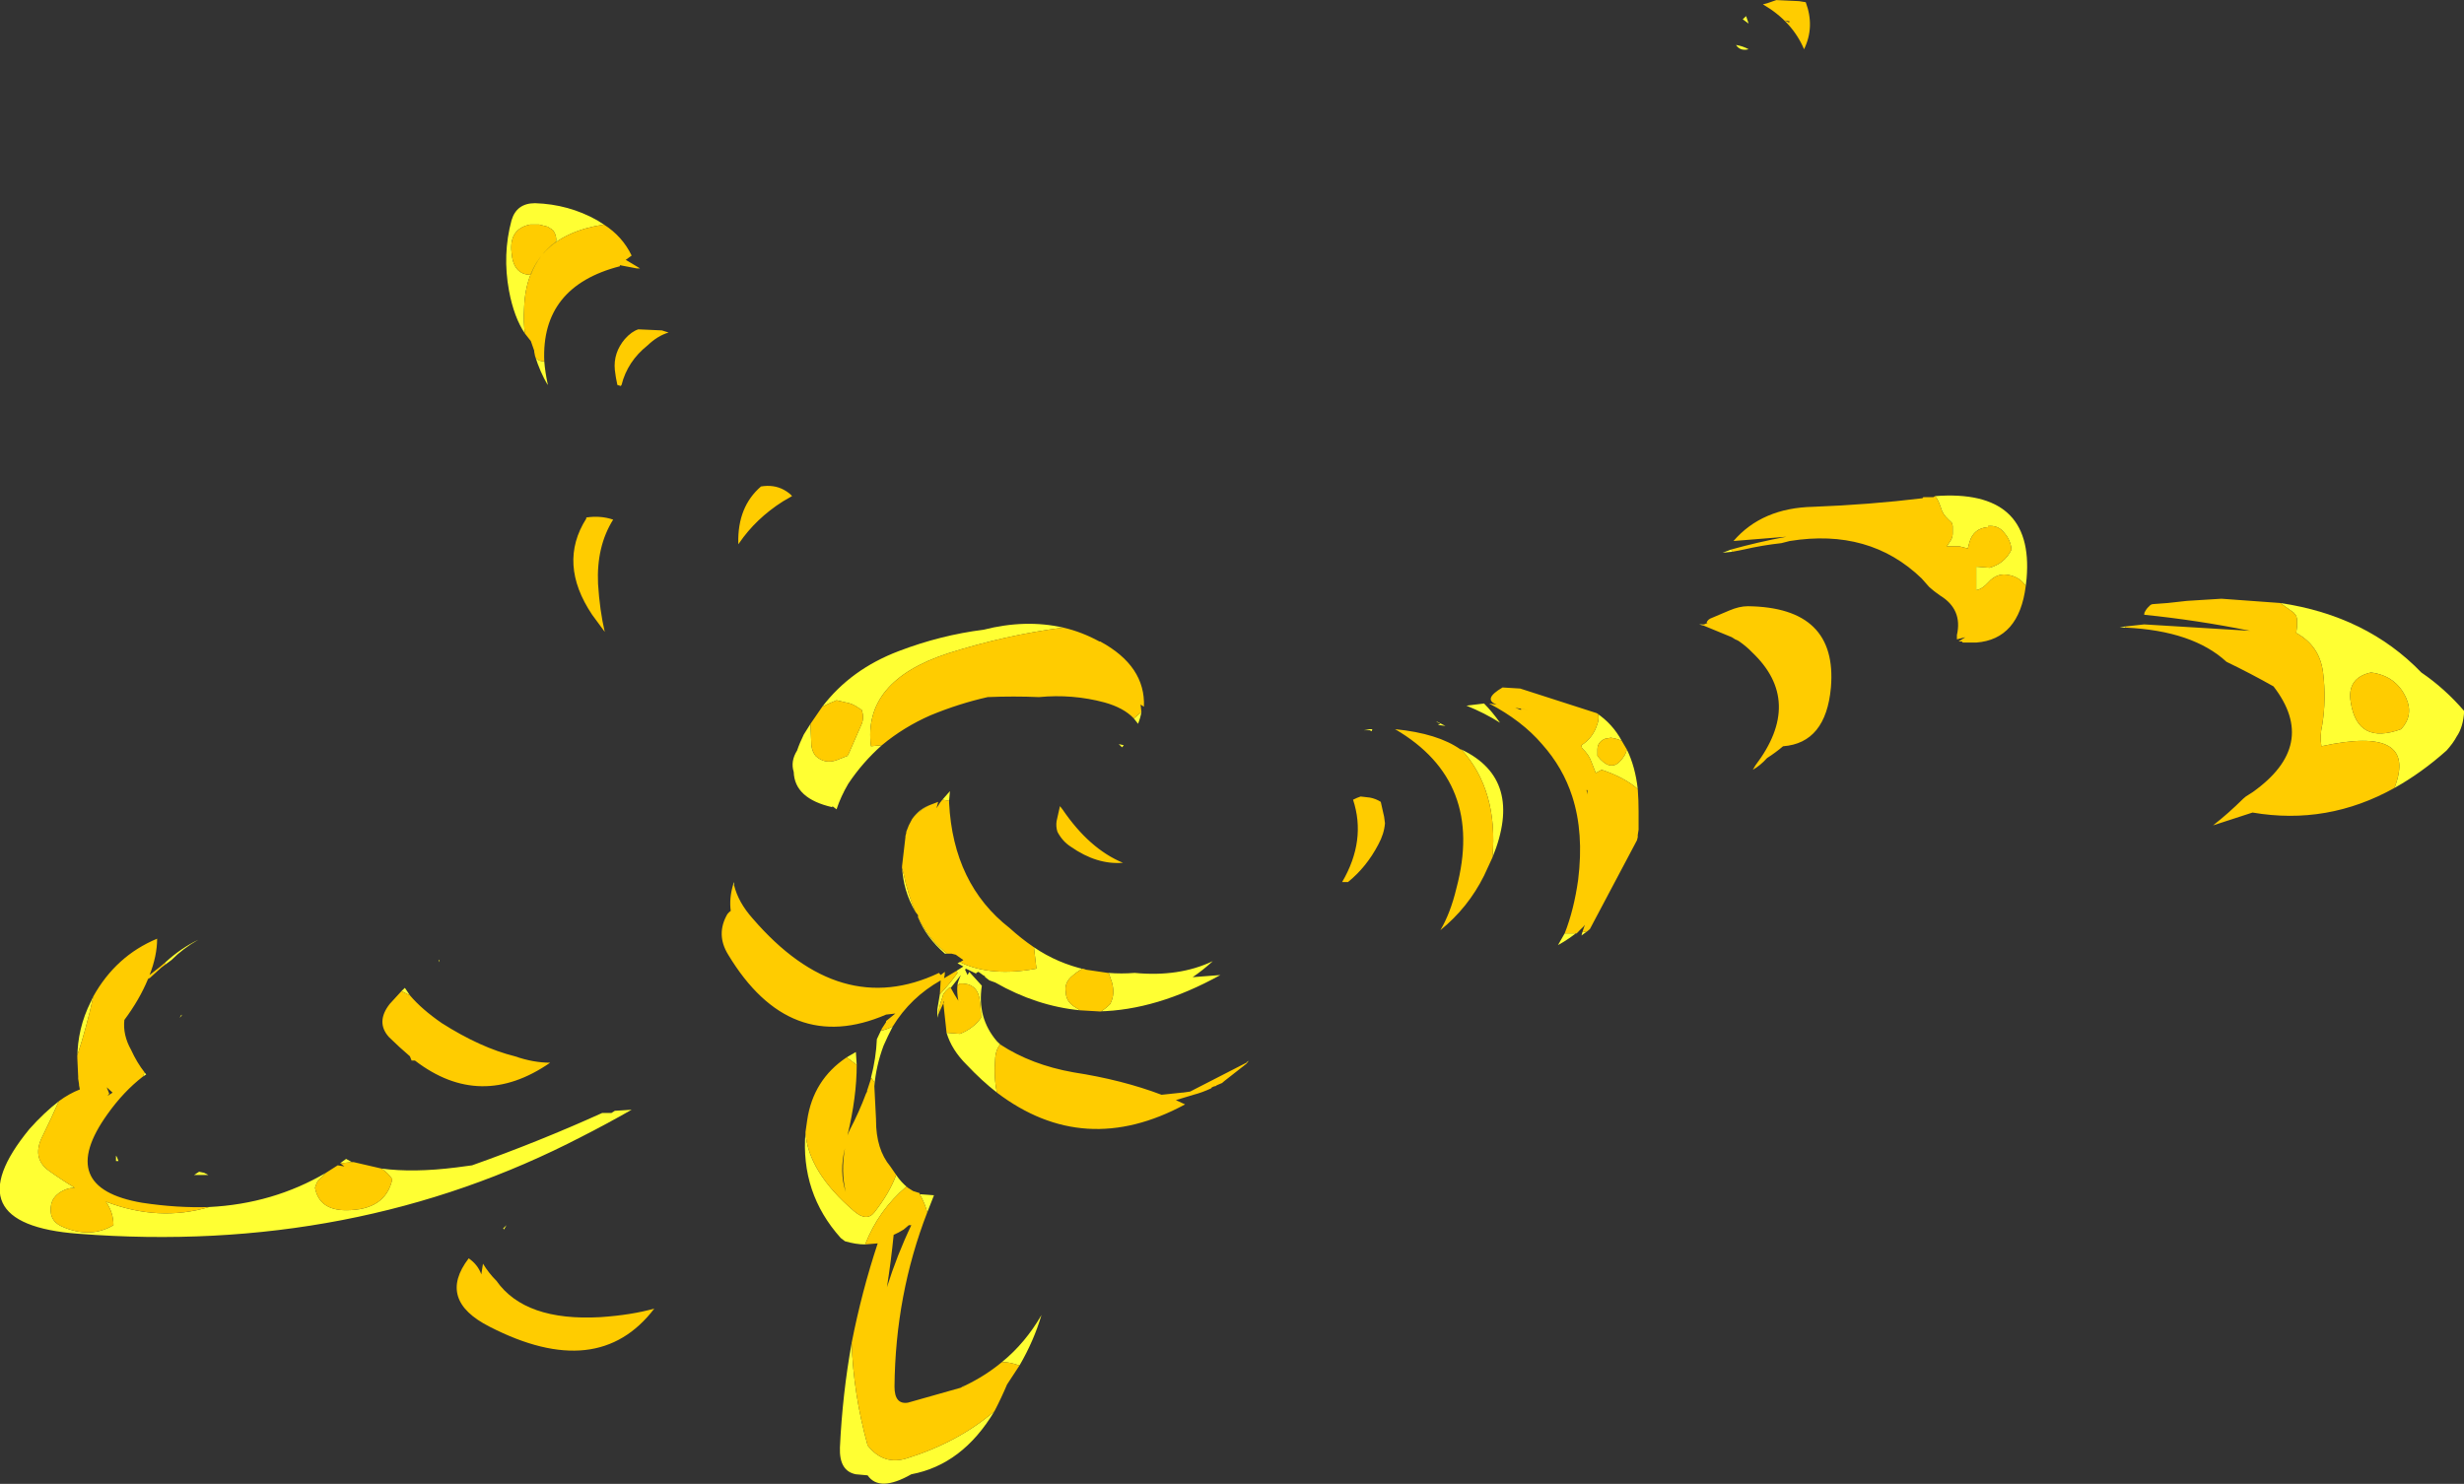 <?xml version="1.0" encoding="UTF-8" standalone="no"?>
<svg xmlns:ffdec="https://www.free-decompiler.com/flash" xmlns:xlink="http://www.w3.org/1999/xlink" ffdec:objectType="frame" height="474.5px" width="787.75px" xmlns="http://www.w3.org/2000/svg">
  <rect width="100%" height="100%" fill="#333333" stroke="none"/>
  <g transform="matrix(1.0, 0.0, 0.0, 1.0, 327.85, 357.6)">
    <use ffdec:characterId="925" height="69.4" transform="matrix(5.37, 0.0, 0.0, 6.837, -327.826, -357.578)" width="146.7" xlink:href="#shape0"/>
  </g>
  <defs>
    <g id="shape0" transform="matrix(1.0, 0.0, 0.0, 1.0, 61.05, 52.3)">
      <path d="M43.05 -50.0 Q42.55 -49.9 42.3 -50.2 42.7 -50.15 43.05 -50.0 M42.9 -51.55 L43.05 -51.2 42.7 -51.4 42.9 -51.55 M42.0 -26.6 L42.1 -26.5 41.5 -26.45 42.0 -26.6 M59.55 -24.9 Q59.2 -25.3 58.6 -25.4 57.85 -25.55 57.3 -25.05 56.95 -24.75 56.6 -24.7 L56.6 -25.8 57.4 -25.75 Q58.3 -25.95 58.7 -26.6 58.65 -27.05 58.25 -27.4 57.9 -27.75 57.3 -27.7 L57.3 -27.65 Q56.45 -27.6 56.2 -26.95 L56.1 -26.65 55.6 -26.75 54.85 -26.75 55.1 -27.05 Q55.2 -27.2 55.2 -27.35 L55.2 -27.7 55.15 -27.85 54.95 -28.0 Q54.6 -28.25 54.5 -28.55 54.4 -28.8 54.25 -29.0 L54.15 -29.1 Q60.05 -29.45 59.6 -25.25 L59.55 -24.9 M20.5 -18.2 L20.65 -18.2 20.6 -18.1 20.5 -18.15 20.15 -18.15 20.5 -18.2 M27.3 -19.4 Q27.8 -19.0 28.25 -18.5 27.35 -18.95 26.25 -19.3 L27.3 -19.4 M34.0 -18.95 Q34.95 -18.45 35.5 -17.65 35.25 -17.75 34.85 -17.8 L34.5 -17.75 Q34.05 -17.6 34.05 -17.25 L34.05 -16.95 Q34.8 -16.2 35.4 -16.7 35.75 -17.0 35.8 -17.25 36.3 -16.45 36.45 -15.4 35.65 -15.95 34.3 -16.3 L33.95 -16.15 33.7 -16.65 Q33.55 -17.0 33.15 -17.3 33.1 -17.35 33.1 -17.45 33.8 -17.8 34.05 -18.45 34.15 -18.65 34.1 -18.9 L34.0 -18.95 M33.45 -8.75 L33.1 -8.55 33.15 -8.7 33.45 -8.75 M33.0 -8.8 Q32.4 -8.4 31.7 -8.1 L32.1 -8.65 32.8 -8.65 33.0 -8.8 M24.5 -18.55 L25.0 -18.35 24.55 -18.4 24.7 -18.45 24.45 -18.55 24.5 -18.55 M27.8 -12.2 Q28.15 -15.35 25.95 -17.25 29.7 -15.85 27.8 -12.2 M6.9 -19.0 Q6.85 -18.75 6.7 -18.45 L6.45 -18.7 6.9 -19.0 M-8.55 -17.45 Q-9.7 -16.65 -10.55 -15.65 -11.0 -15.05 -11.25 -14.45 L-11.5 -14.6 -11.5 -14.55 Q-13.75 -14.95 -13.8 -16.2 -14.0 -16.7 -13.6 -17.2 -13.45 -17.55 -13.2 -17.95 L-12.8 -18.45 -12.75 -17.45 Q-12.7 -17.15 -12.5 -16.95 -11.95 -16.55 -11.25 -16.75 L-10.6 -16.95 -10.5 -17.1 -9.75 -18.45 Q-9.6 -18.75 -9.75 -19.1 L-9.95 -19.2 Q-10.3 -19.4 -10.7 -19.45 L-11.25 -19.55 -11.7 -19.4 -12.1 -19.25 Q-10.4 -21.0 -7.55 -21.85 -5.05 -22.6 -2.5 -22.85 0.0 -23.35 2.25 -22.95 -1.2 -22.6 -4.6 -21.75 -9.7 -20.45 -9.2 -17.4 L-8.55 -17.45 M13.9 -9.1 L13.9 -9.1 M5.55 -17.5 L5.85 -17.45 5.75 -17.35 5.55 -17.5 M4.95 -6.8 Q5.7 -6.75 6.5 -6.8 9.15 -6.6 11.15 -7.35 10.6 -6.95 9.95 -6.6 L11.6 -6.7 Q7.8 -5.05 4.35 -5.0 L4.5 -5.0 Q4.8 -5.15 5.05 -5.35 L5.15 -5.55 Q5.3 -5.9 5.15 -6.35 L4.95 -6.8 M3.25 -5.05 Q0.65 -5.25 -1.8 -6.35 L-2.15 -6.45 -2.4 -6.6 -2.45 -6.7 -2.45 -6.65 -2.8 -6.85 -2.95 -6.8 -2.9 -6.75 -3.55 -7.0 -3.6 -6.95 -3.45 -6.7 -3.35 -6.85 -2.6 -6.2 Q-2.9 -4.7 -1.7 -3.6 L-1.5 -3.45 Q-1.75 -3.25 -1.8 -2.85 -1.9 -1.9 -1.7 -1.2 -2.6 -1.75 -3.5 -2.5 -4.4 -3.2 -4.7 -4.0 L-3.9 -3.95 Q-3.1 -4.2 -2.65 -4.7 -2.65 -5.15 -2.75 -5.65 -2.95 -6.35 -3.95 -6.3 L-3.95 -6.25 -4.05 -6.25 Q-4.0 -6.45 -3.85 -6.7 L-4.45 -6.1 -4.55 -6.1 -4.75 -5.95 -4.9 -5.8 -4.95 -5.65 Q-5.15 -5.25 -5.2 -4.85 L-5.25 -4.7 -5.25 -5.1 -5.1 -5.8 Q-4.55 -6.25 -4.05 -6.8 L-4.1 -6.9 -4.1 -6.9 -3.7 -7.1 -4.05 -7.25 -3.8 -7.35 -3.9 -7.3 Q-2.05 -6.6 0.65 -7.0 L0.5 -8.0 Q1.9 -7.25 3.6 -6.95 L3.4 -7.0 Q3.05 -6.85 2.7 -6.6 2.3 -6.3 2.4 -5.9 2.4 -5.5 2.85 -5.25 L3.25 -5.05 M13.15 -2.6 L13.3 -2.7 13.15 -2.55 13.2 -2.6 13.2 -2.65 13.15 -2.6 M-7.9 -4.3 Q-8.2 -3.85 -8.45 -3.4 -8.9 -2.45 -9.0 -1.5 L-9.0 -1.7 -9.2 -1.9 Q-8.9 -2.8 -8.85 -3.7 L-8.55 -4.2 -8.6 -4.1 Q-8.25 -4.15 -7.9 -4.3 M-7.7 2.65 Q-7.4 3.0 -7.0 3.25 L-7.1 3.2 Q-8.75 4.3 -9.55 5.9 -10.1 5.9 -10.75 5.75 L-11.0 5.6 Q-13.4 3.5 -13.1 0.65 -12.95 2.5 -10.2 4.35 -9.45 4.85 -9.0 4.4 -8.1 3.5 -7.7 2.65 M-6.3 3.55 L-5.45 3.6 -5.85 4.4 Q-6.0 3.95 -6.3 3.55 M-3.75 12.55 L-3.6 12.5 -3.65 12.55 -3.75 12.55 M-1.4 11.4 Q0.0 10.5 0.95 9.2 0.5 10.4 -0.35 11.55 L-0.4 11.55 Q-0.95 11.4 -1.4 11.4 M-1.85 13.7 Q-3.75 16.2 -6.8 16.65 -8.7 17.5 -9.4 16.7 L-10.1 16.65 Q-11.1 16.5 -11.05 15.4 -10.9 12.9 -10.35 10.5 -10.25 12.9 -9.4 15.3 -8.45 16.25 -7.05 15.9 -4.0 15.15 -1.85 13.7 M-10.65 -2.85 L-10.1 -3.1 -10.05 -2.5 -10.65 -2.85 M-17.4 -10.95 L-17.35 -11.05 -17.35 -10.9 -17.4 -10.95 M-4.65 -7.7 L-4.8 -7.7 Q-5.9 -8.45 -6.4 -9.4 -5.7 -8.3 -4.65 -7.7 M-6.55 -9.65 Q-7.3 -10.65 -7.35 -11.8 L-7.35 -11.7 -7.25 -11.4 Q-7.0 -10.45 -6.55 -9.65 M-6.75 -14.0 Q-6.35 -14.45 -5.7 -14.65 -6.35 -14.4 -6.75 -14.0 M-4.95 -14.9 L-4.5 -15.3 -4.55 -14.85 -4.95 -14.9 M40.35 -23.05 L40.1 -23.1 40.4 -23.1 40.3 -23.1 40.3 -23.05 40.35 -23.05 M81.5 -15.45 Q82.95 -18.4 77.15 -17.4 77.05 -17.9 77.2 -18.4 77.45 -19.6 77.25 -20.85 77.05 -22.1 75.65 -22.7 L75.7 -23.0 75.7 -23.35 75.65 -23.5 75.5 -23.65 Q75.05 -23.9 74.7 -24.1 79.85 -23.5 83.1 -20.85 84.5 -20.1 85.65 -19.05 85.6 -18.3 85.2 -17.85 85.0 -17.55 84.6 -17.2 83.1 -16.15 81.5 -15.45 M65.45 -23.0 L65.5 -22.95 65.15 -22.95 65.45 -23.0 M82.2 -19.65 Q81.6 -20.7 80.1 -20.85 78.65 -20.6 78.9 -19.45 79.3 -17.45 81.9 -18.2 82.65 -18.85 82.2 -19.65 M-25.1 -41.8 Q-29.7 -41.25 -29.85 -37.9 -29.9 -37.2 -29.8 -36.7 -30.45 -37.45 -30.75 -38.7 -31.15 -40.4 -30.6 -42.0 -30.3 -42.8 -29.2 -42.8 -27.2 -42.75 -25.5 -42.0 L-25.1 -41.8 M-29.2 -35.65 L-29.15 -35.55 Q-28.95 -35.4 -28.65 -35.4 -28.6 -34.9 -28.45 -34.35 L-28.45 -34.3 Q-28.9 -34.9 -29.2 -35.65 M-27.95 -41.0 Q-27.9 -41.3 -28.15 -41.55 L-28.45 -41.7 Q-28.7 -41.75 -28.95 -41.8 L-29.5 -41.8 Q-30.75 -41.6 -30.6 -40.5 -30.5 -39.45 -29.45 -39.45 -29.0 -40.4 -27.95 -41.0 M-17.05 -26.9 L-17.1 -26.85 -17.1 -26.9 -17.05 -26.9 M-51.2 -7.3 Q-50.3 -7.95 -49.25 -8.35 -50.15 -7.95 -50.85 -7.4 L-51.45 -7.05 -51.2 -7.2 -51.2 -7.3 M-52.45 -2.15 L-52.35 -2.05 -52.55 -1.95 -52.45 -2.15 M-48.6 4.15 Q-44.8 4.0 -41.65 2.55 L-42.15 2.95 Q-42.25 3.1 -42.3 3.25 -42.05 4.3 -40.45 4.3 -38.1 4.3 -37.7 2.85 -37.95 2.55 -38.35 2.35 -36.45 2.55 -33.9 2.3 L-32.95 2.2 Q-29.0 1.1 -25.2 -0.25 L-24.65 -0.25 -24.45 -0.35 -23.45 -0.4 Q-24.9 0.25 -26.4 0.85 -40.0 6.4 -56.4 5.4 -63.95 4.95 -59.3 0.5 -58.45 -0.25 -57.55 -0.8 -58.0 0.0 -58.5 0.8 -59.2 1.85 -58.15 2.45 -57.35 2.9 -56.6 3.25 -57.1 3.25 -57.55 3.5 -57.9 3.7 -58.0 4.0 -58.2 4.75 -57.4 5.05 -55.7 5.65 -54.3 5.0 -54.3 4.4 -54.75 3.9 -51.6 4.85 -48.6 4.15 M-40.8 2.1 L-40.45 1.9 -40.1 2.05 -40.75 2.1 -40.8 2.1 M-56.45 -2.8 Q-56.45 -4.2 -55.65 -5.45 L-55.5 -5.7 Q-55.9 -4.25 -56.45 -2.95 L-56.45 -2.8 M-46.95 -9.1 L-46.95 -9.1 M-50.35 -4.7 L-50.3 -4.8 -50.2 -4.85 -50.35 -4.7 M-34.9 -7.3 L-34.95 -7.4 -34.9 -7.4 -34.9 -7.3 M-36.65 -5.75 L-37.15 -5.95 -36.95 -6.1 -36.65 -5.75 M-31.05 5.2 L-31.1 5.15 -30.9 5.0 -31.05 5.2 M-48.65 2.65 L-49.5 2.65 -49.2 2.5 -48.9 2.55 -48.65 2.65 M-54.0 2.0 L-54.15 2.0 -54.15 1.75 -54.1 1.8 -54.0 2.0" fill="#ffff33" fill-rule="evenodd" stroke="none"/>
      <path d="M46.45 -52.2 Q47.0 -51.05 46.35 -50.0 45.65 -51.3 43.9 -52.1 L44.15 -52.15 44.7 -52.3 46.05 -52.25 46.45 -52.2 M45.5 -51.3 L45.2 -51.35 45.45 -51.25 45.5 -51.3 M42.0 -26.6 Q43.6 -26.95 45.3 -27.2 L42.15 -27.0 Q43.85 -28.55 46.9 -28.6 50.25 -28.7 53.4 -29.0 L53.45 -29.05 54.05 -29.05 54.15 -29.1 54.25 -29.0 Q54.4 -28.8 54.5 -28.55 54.6 -28.25 54.95 -28.0 L55.15 -27.85 55.2 -27.7 55.2 -27.35 Q55.2 -27.2 55.1 -27.05 L54.85 -26.75 55.6 -26.75 56.1 -26.65 56.2 -26.95 Q56.45 -27.6 57.3 -27.65 L57.3 -27.7 Q57.9 -27.75 58.25 -27.4 58.65 -27.05 58.7 -26.6 58.3 -25.95 57.4 -25.75 L56.6 -25.8 56.6 -24.7 Q56.95 -24.75 57.3 -25.05 57.85 -25.55 58.6 -25.4 59.2 -25.3 59.55 -24.9 59.15 -22.4 56.6 -22.25 L55.8 -22.25 55.75 -22.3 55.55 -22.3 55.95 -22.5 55.45 -22.4 55.45 -22.6 Q55.8 -23.8 54.45 -24.45 L54.1 -24.65 53.8 -24.85 53.35 -25.25 Q50.25 -27.6 45.5 -27.0 L45.0 -26.9 Q43.85 -26.8 42.75 -26.6 L42.1 -26.5 42.0 -26.6 M21.15 -14.8 L21.35 -14.1 21.4 -13.8 Q21.35 -13.3 21.0 -12.8 20.3 -11.75 19.2 -11.05 L18.85 -11.05 Q20.3 -13.0 19.5 -14.9 19.75 -15.0 19.95 -15.05 L20.5 -15.0 Q20.85 -14.95 21.15 -14.8 M29.9 -19.1 L29.15 -19.2 29.5 -19.1 29.5 -19.15 29.9 -19.1 M30.75 -17.5 Q29.55 -18.6 27.6 -19.4 L28.05 -19.35 Q27.2 -19.6 28.4 -20.15 L29.45 -20.1 34.0 -18.95 34.1 -18.9 Q34.15 -18.65 34.05 -18.45 33.8 -17.8 33.1 -17.45 33.1 -17.35 33.15 -17.3 33.55 -17.0 33.7 -16.65 L33.95 -16.15 34.3 -16.3 Q35.65 -15.95 36.45 -15.4 36.5 -14.9 36.5 -14.35 L36.5 -13.5 36.45 -13.25 36.45 -13.15 36.4 -13.0 33.6 -8.85 33.45 -8.75 33.15 -8.7 33.3 -9.05 33.2 -8.95 33.0 -8.8 32.8 -8.65 32.1 -8.65 Q32.65 -9.75 32.9 -11.15 33.25 -13.35 32.55 -15.05 32.0 -16.4 30.75 -17.5 M35.5 -17.65 L35.8 -17.25 Q35.75 -17.0 35.4 -16.7 34.8 -16.2 34.05 -16.95 L34.05 -17.25 Q34.05 -17.6 34.5 -17.75 L34.85 -17.8 Q35.25 -17.75 35.5 -17.65 M27.8 -12.2 L27.3 -11.35 Q26.35 -9.85 24.7 -8.8 25.3 -9.6 25.65 -10.75 27.35 -15.75 22.0 -18.2 24.55 -18.0 25.9 -17.25 L25.95 -17.25 Q28.15 -15.35 27.8 -12.2 M2.25 -22.95 Q3.35 -22.75 4.4 -22.3 L4.45 -22.3 Q7.15 -21.15 7.05 -19.25 L6.85 -19.35 6.9 -19.0 6.45 -18.7 Q5.85 -19.2 4.7 -19.45 2.8 -19.85 0.8 -19.7 -0.7 -19.75 -2.25 -19.7 -3.95 -19.4 -5.65 -18.85 -7.25 -18.3 -8.55 -17.45 L-9.2 -17.4 Q-9.7 -20.45 -4.6 -21.75 -1.2 -22.6 2.25 -22.95 M-12.8 -18.45 L-12.1 -19.25 -11.7 -19.4 -11.25 -19.55 -10.7 -19.45 Q-10.3 -19.4 -9.95 -19.2 L-9.75 -19.1 Q-9.6 -18.75 -9.75 -18.45 L-10.5 -17.1 -10.6 -16.95 -11.25 -16.75 Q-11.95 -16.55 -12.5 -16.95 -12.7 -17.15 -12.75 -17.45 L-12.8 -18.45 M1.85 -13.9 L2.05 -14.6 2.2 -14.45 Q3.8 -12.6 5.8 -11.95 4.25 -11.85 2.7 -12.7 2.2 -12.95 1.9 -13.4 1.8 -13.65 1.85 -13.9 M4.95 -6.8 L5.15 -6.35 Q5.3 -5.9 5.15 -5.55 L5.05 -5.35 Q4.8 -5.15 4.5 -5.0 L4.35 -5.0 3.25 -5.05 2.85 -5.25 Q2.4 -5.5 2.4 -5.9 2.3 -6.3 2.7 -6.6 3.05 -6.85 3.4 -7.0 L3.6 -6.95 4.9 -6.8 4.95 -6.8 M-1.5 -3.45 Q0.35 -2.5 2.85 -2.15 5.75 -1.8 8.1 -1.1 L9.3 -1.2 9.35 -1.2 9.8 -1.25 13.15 -2.6 13.2 -2.65 13.2 -2.6 13.15 -2.55 11.85 -1.75 11.7 -1.65 11.4 -1.55 11.3 -1.5 11.25 -1.5 11.1 -1.45 11.05 -1.4 Q10.5 -1.2 10.0 -1.1 L8.95 -0.85 9.5 -0.65 Q3.5 1.9 -1.7 -1.2 -1.9 -1.9 -1.8 -2.85 -1.75 -3.25 -1.5 -3.45 M-4.7 -4.0 L-4.9 -5.45 -4.85 -5.45 -5.2 -4.85 Q-5.15 -5.25 -4.95 -5.65 L-4.9 -5.8 -4.75 -5.95 -4.55 -6.1 -4.45 -6.1 Q-4.25 -5.8 -4.0 -5.5 -4.1 -5.9 -4.05 -6.25 L-3.95 -6.25 -3.95 -6.3 Q-2.95 -6.35 -2.75 -5.65 -2.65 -5.15 -2.65 -4.7 -3.1 -4.2 -3.9 -3.95 L-4.7 -4.0 M-5.1 -5.8 L-5.05 -6.45 Q-6.85 -5.65 -7.9 -4.3 -8.25 -4.15 -8.6 -4.1 L-8.55 -4.2 -8.3 -4.5 -8.3 -4.55 -7.75 -4.9 -8.3 -4.85 Q-14.05 -2.9 -17.7 -7.65 -18.45 -8.6 -17.75 -9.55 -17.65 -9.65 -17.55 -9.7 -17.65 -10.3 -17.4 -10.95 L-17.35 -10.9 Q-17.1 -10.1 -16.25 -9.35 -11.05 -4.6 -5.15 -6.8 L-5.05 -6.7 -4.8 -6.85 Q-4.8 -6.7 -4.85 -6.55 L-4.1 -6.9 -4.05 -6.8 Q-4.55 -6.25 -5.1 -5.8 M-9.0 -1.5 L-8.9 0.05 -8.9 0.1 Q-8.9 1.45 -8.05 2.25 L-7.7 2.65 Q-8.1 3.5 -9.0 4.4 -9.45 4.85 -10.2 4.35 -12.95 2.5 -13.1 0.65 L-13.0 0.1 Q-12.65 -1.8 -10.65 -2.85 L-10.05 -2.5 Q-10.05 -1.0 -10.6 0.8 L-10.5 0.6 Q-9.9 -0.3 -9.5 -1.15 L-9.4 -1.3 -9.45 -1.25 -9.2 -1.85 -9.2 -1.9 -9.0 -1.7 -9.0 -1.5 M-7.0 3.25 L-6.7 3.4 -6.3 3.5 -6.3 3.55 Q-6.0 3.95 -5.85 4.4 -7.75 8.25 -7.8 12.55 -7.8 13.4 -7.0 13.3 L-3.85 12.6 -3.75 12.55 -3.65 12.55 -3.6 12.5 Q-2.4 12.05 -1.4 11.4 -0.95 11.4 -0.4 11.55 L-0.35 11.55 -1.1 12.45 Q-1.45 13.1 -1.85 13.7 -4.0 15.15 -7.05 15.9 -8.45 16.25 -9.4 15.3 -10.25 12.9 -10.35 10.5 -9.75 8.1 -8.8 5.85 L-9.55 5.9 Q-8.75 4.3 -7.1 3.2 L-7.0 3.25 M-3.8 -7.35 L-3.7 -7.4 -4.15 -7.65 -4.4 -7.7 -4.65 -7.7 Q-5.7 -8.3 -6.4 -9.4 L-6.4 -9.5 -6.55 -9.65 Q-7.0 -10.45 -7.25 -11.4 L-7.35 -11.7 -7.35 -11.8 -7.15 -13.15 -7.15 -13.2 -7.1 -13.35 -7.1 -13.4 -6.95 -13.7 -6.75 -14.0 Q-6.35 -14.4 -5.7 -14.65 L-5.2 -14.8 -5.3 -14.5 -5.1 -14.75 -4.95 -14.9 -4.55 -14.85 -4.55 -14.75 Q-4.3 -10.95 -0.95 -8.9 -0.25 -8.4 0.5 -8.0 L0.65 -7.0 Q-2.05 -6.6 -3.9 -7.3 L-3.8 -7.35 M40.4 -23.1 L40.55 -23.15 40.6 -23.15 40.55 -23.2 Q40.65 -23.35 40.85 -23.4 L41.9 -23.75 Q42.5 -23.95 43.0 -23.95 48.35 -23.9 47.95 -20.15 47.65 -17.55 45.1 -17.4 44.65 -17.1 44.15 -16.85 43.75 -16.5 43.3 -16.3 L43.45 -16.5 Q46.35 -19.5 43.25 -21.8 42.95 -22.05 42.5 -22.3 L42.4 -22.35 42.25 -22.4 42.05 -22.5 40.35 -23.05 40.3 -23.05 40.3 -23.1 40.4 -23.1 M32.25 -17.05 L32.25 -17.05 M33.45 -15.15 L33.45 -15.35 33.4 -15.35 33.45 -15.15 M74.7 -24.1 Q75.05 -23.9 75.5 -23.65 L75.65 -23.5 75.7 -23.35 75.7 -23.0 75.65 -22.7 Q77.05 -22.1 77.25 -20.85 77.45 -19.6 77.2 -18.4 77.05 -17.9 77.15 -17.4 82.95 -18.4 81.5 -15.45 77.5 -13.7 73.05 -14.3 L70.7 -13.7 Q71.6 -14.25 72.5 -14.95 L72.65 -15.05 73.05 -15.25 Q77.0 -17.45 74.3 -20.2 72.95 -20.8 71.5 -21.35 69.5 -22.8 65.5 -22.95 L65.45 -23.0 66.6 -23.1 72.9 -22.8 Q69.75 -23.3 66.6 -23.55 66.6 -23.65 66.65 -23.7 66.75 -23.85 66.9 -23.95 67.0 -24.05 67.15 -24.05 L68.0 -24.1 69.15 -24.2 71.2 -24.3 74.7 -24.1 M82.2 -19.65 Q82.65 -18.85 81.9 -18.2 79.3 -17.45 78.9 -19.45 78.65 -20.6 80.1 -20.85 81.6 -20.7 82.2 -19.65 M-21.25 -36.75 Q-21.9 -36.6 -22.5 -36.15 -23.7 -35.4 -24.05 -34.3 L-24.1 -34.25 -24.3 -34.3 Q-24.4 -34.65 -24.45 -35.0 -24.55 -35.8 -23.85 -36.45 -23.45 -36.8 -23.05 -36.9 L-21.65 -36.85 -21.25 -36.75 M-25.1 -41.8 Q-24.0 -41.25 -23.45 -40.35 L-23.8 -40.15 -22.95 -39.75 -23.15 -39.75 -24.15 -39.9 -24.15 -39.85 Q-28.85 -38.9 -28.65 -35.4 -28.95 -35.4 -29.15 -35.55 L-29.2 -35.65 -29.25 -35.85 -29.25 -35.9 -29.45 -36.35 -29.8 -36.7 Q-29.9 -37.2 -29.85 -37.9 -29.7 -41.25 -25.1 -41.8 M-27.95 -41.0 Q-29.0 -40.4 -29.45 -39.45 -30.5 -39.45 -30.6 -40.5 -30.75 -41.6 -29.5 -41.8 L-28.95 -41.8 Q-28.7 -41.75 -28.45 -41.7 L-28.15 -41.55 Q-27.9 -41.3 -27.95 -41.0 M-17.1 -26.9 Q-17.15 -28.6 -15.75 -29.55 -15.0 -29.65 -14.4 -29.4 -14.05 -29.25 -13.9 -29.1 L-14.45 -28.85 Q-16.05 -28.05 -17.05 -26.9 L-17.1 -26.9 M-51.45 -7.05 L-52.15 -6.55 -52.2 -6.55 -52.25 -6.5 Q-52.75 -5.55 -53.65 -4.6 -53.75 -3.9 -53.25 -3.2 -52.9 -2.6 -52.45 -2.15 L-52.55 -1.95 Q-53.7 -1.25 -54.65 -0.2 -57.8 3.25 -52.6 3.95 -50.5 4.2 -48.6 4.15 -51.6 4.85 -54.75 3.9 -54.3 4.4 -54.3 5.0 -55.7 5.65 -57.4 5.05 -58.2 4.75 -58.0 4.0 -57.9 3.7 -57.55 3.5 -57.1 3.25 -56.6 3.25 -57.35 2.9 -58.15 2.45 -59.2 1.85 -58.5 0.8 -58.0 0.0 -57.55 -0.8 -56.95 -1.15 -56.3 -1.35 L-56.35 -1.55 -56.35 -1.6 -56.4 -1.85 -56.4 -1.95 -56.45 -2.8 -56.45 -2.95 Q-55.9 -4.25 -55.5 -5.7 -54.15 -7.6 -51.7 -8.4 -51.7 -7.6 -52.15 -6.7 L-51.5 -7.1 -51.2 -7.3 -51.2 -7.2 -51.45 -7.05 M-41.65 2.55 L-40.95 2.2 -40.55 2.25 -40.8 2.1 -40.75 2.1 -40.1 2.05 -40.0 2.05 -38.35 2.35 Q-37.95 2.55 -37.7 2.85 -38.1 4.3 -40.45 4.3 -42.05 4.3 -42.3 3.25 -42.25 3.1 -42.15 2.95 L-41.65 2.55 M-54.65 -1.05 L-54.35 -1.2 -54.7 -1.45 -54.55 -1.15 -54.65 -1.05 M-36.65 -5.75 Q-35.95 -5.1 -34.75 -4.45 -32.45 -3.3 -30.4 -2.9 -29.3 -2.6 -28.3 -2.6 -32.45 -0.35 -36.35 -2.7 L-36.55 -2.7 -36.65 -2.9 Q-37.25 -3.3 -37.9 -3.8 -38.7 -4.5 -37.85 -5.35 L-37.15 -5.95 -36.65 -5.75 M-24.55 -28.0 Q-25.55 -26.75 -25.45 -25.0 -25.35 -23.75 -25.05 -22.75 L-25.8 -23.55 Q-27.85 -25.95 -26.15 -28.05 L-26.15 -28.1 Q-25.3 -28.2 -24.55 -28.0 M-6.95 5.0 L-7.25 5.2 Q-7.55 5.35 -7.85 5.45 -8.0 6.65 -8.25 7.9 -7.65 6.4 -6.8 5.0 L-6.95 5.0 M-10.75 1.4 Q-11.1 2.5 -10.7 3.45 -11.0 2.5 -10.75 1.4 M-25.3 9.3 Q-23.45 9.2 -22.1 8.9 -25.45 12.35 -31.9 9.75 -35.05 8.5 -33.15 6.55 -32.6 6.85 -32.4 7.3 L-32.3 6.8 Q-31.95 7.25 -31.5 7.6 -29.8 9.5 -25.3 9.3" fill="#ffcc00" fill-rule="evenodd" stroke="none"/>
    </g>
  </defs>
</svg>

